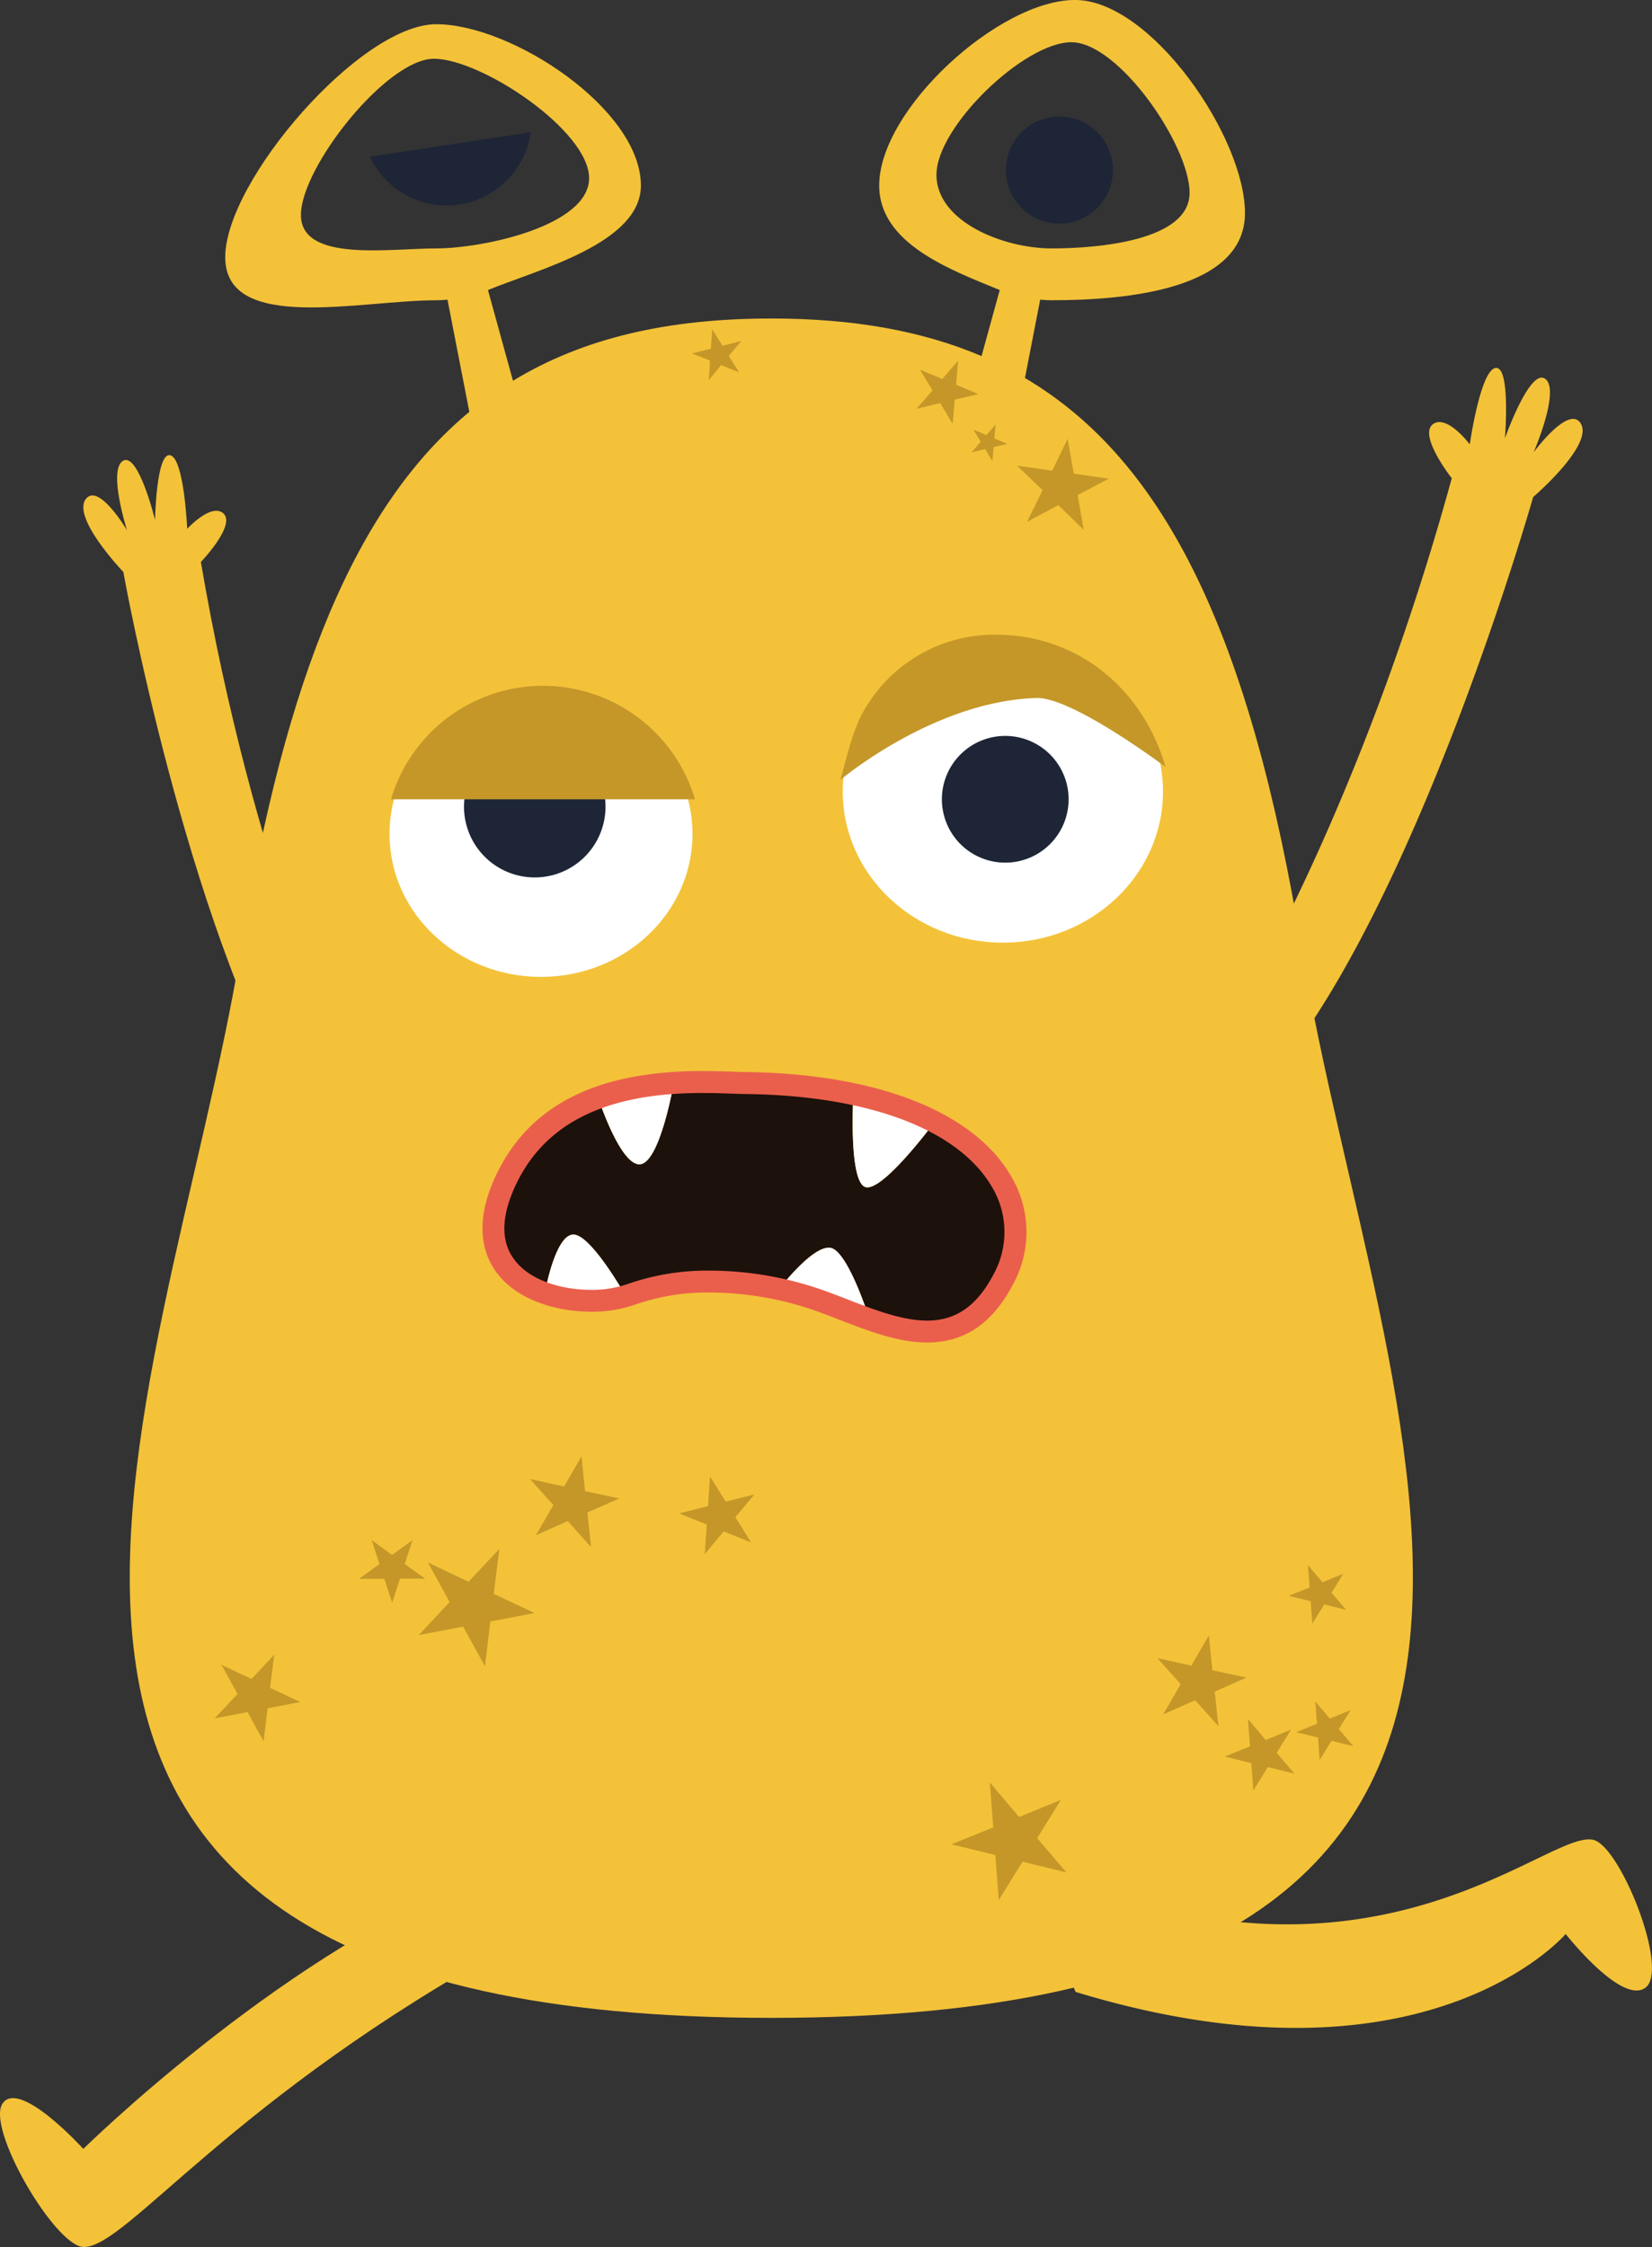 <svg id="Group_3035" data-name="Group 3035" xmlns="http://www.w3.org/2000/svg" width="150.735" height="205" viewBox="0 0 150.735 205">
  <rect x="0" y="0" width="150.735" height="205" fill="#333333" stroke="none"/>
  <path id="Path_242" data-name="Path 242" d="M467.024,266.6c-4.625-28.259-12.306-44.477-25.253-52.106l1.39-7.147c.34.03.683.054,1.031.054,6.921,0,17.654-1,17.654-7.953s-8.586-19.443-15.508-19.443-17.866,9.974-17.866,16.927c0,5.275,6.418,7.661,11,9.536l-1.662,6.027c-5.5-2.345-11.846-3.43-19.181-3.43-9.37,0-17.129,1.756-23.572,5.681l-2.283-8.278c4.579-1.875,13.954-4.261,13.954-9.536,0-6.953-11.756-14.714-18.677-14.714s-19.249,14.3-19.249,21.253,12.327,3.931,19.249,3.931c.348,0,.691-.024,1.031-.054l1.992,10.237c-10.328,8.568-16.767,24.123-20.84,49.017-6.9,42.137-35.08,97.5,48.395,97.5s55.292-55.366,48.4-97.5M433.7,195.928c0-4.339,7.985-12.066,12.305-12.066s10.787,9.4,10.787,13.743-8.276,5.067-12.6,5.067-10.5-2.4-10.5-6.744m-45.647,6.744c-4.323,0-12.338,1.285-12.338-3.057s7.816-14.246,12.137-14.246,14.158,6.555,14.158,10.894-9.636,6.409-13.957,6.409" transform="translate(-348.25 -180.008)" fill="#f3c239"/>
  <ellipse id="Ellipse_8" data-name="Ellipse 8" cx="14.61" cy="13.786" rx="14.61" ry="13.786" transform="translate(76.896 58.43)" fill="#fff"/>
  <ellipse id="Ellipse_9" data-name="Ellipse 9" cx="13.823" cy="13.044" rx="13.823" ry="13.044" transform="translate(35.54 63.038)" fill="#fff"/>
  <path id="Path_243" data-name="Path 243" d="M413.591,213.475c-2.035-7.036-7.922-12.066-15.467-12.066a13.661,13.661,0,0,0-11.963,6.772c-1.129,1.853-1.611,4.3-2.239,6.472,0,0,8.537-7.2,17.891-7.471C405.1,207.087,413.591,213.475,413.591,213.475Z" transform="translate(-307.242 -143.501)" fill="#c49728"/>
  <path id="Path_244" data-name="Path 244" d="M384.211,211.276a6.456,6.456,0,1,1-6.456-6.456,6.455,6.455,0,0,1,6.456,6.456" transform="translate(-328.962 -137.681)" fill="#1d2536"/>
  <path id="Path_245" data-name="Path 245" d="M398.889,210.6a5.781,5.781,0,1,1-5.779-5.781,5.779,5.779,0,0,1,5.779,5.781" transform="translate(-301.385 -137.679)" fill="#1d2536"/>
  <path id="Path_246" data-name="Path 246" d="M399.238,188.8a4.882,4.882,0,1,1-4.881-4.884,4.88,4.88,0,0,1,4.881,4.884" transform="translate(-297.69 -173.279)" fill="#1d2536"/>
  <path id="Path_247" data-name="Path 247" d="M396.587,213.484a14.465,14.465,0,0,0-27.737,0Z" transform="translate(-333.176 -140.561)" fill="#c49728"/>
  <path id="Path_248" data-name="Path 248" d="M368.145,186.677a7.733,7.733,0,0,0,14.659-2.234Z" transform="translate(-334.389 -172.377)" fill="#1d2536"/>
  <path id="Path_249" data-name="Path 249" d="M394.462,194.8l.558,3.18,3.2.452-2.849,1.5.559,3.171-2.32-2.248-2.851,1.511,1.415-2.885-2.323-2.228,3.2.453Z" transform="translate(-297.046 -154.764)" fill="#c49728"/>
  <path id="Path_250" data-name="Path 250" d="M386.779,192.92l2.046.86,1.45-1.68-.195,2.2,2.041.856-2.163.505-.187,2.21-1.141-1.891-2.151.514,1.45-1.68Z" transform="translate(-302.844 -159.201)" fill="#c49728"/>
  <path id="Path_251" data-name="Path 251" d="M388.493,194.789l1.186.5.841-.974-.113,1.278,1.184.5-1.254.293-.109,1.282-.662-1.1-1.248.3.841-.974Z" transform="translate(-299.677 -155.594)" fill="#c49728"/>
  <path id="Path_252" data-name="Path 252" d="M378.947,193.253l1.721-.433.12-1.77.934,1.5,1.716-.433-1.14,1.362.942,1.5-1.638-.661-1.129,1.362.121-1.771Z" transform="translate(-315.803 -161.008)" fill="#c49728"/>
  <path id="Path_253" data-name="Path 253" d="M378.515,233.151l2.633-.662.184-2.708,1.428,2.3,2.625-.663-1.744,2.083,1.441,2.3-2.505-1.011-1.727,2.083.185-2.709Z" transform="translate(-316.545 -95.079)" fill="#c49728"/>
  <path id="Path_254" data-name="Path 254" d="M374.043,236.3l1.6-2.756-2.127-2.372,3.1.68,1.592-2.75.324,3.172,3.113.67-2.9,1.279.338,3.158-2.126-2.373Z" transform="translate(-325.15 -96.234)" fill="#c49728"/>
  <path id="Path_255" data-name="Path 255" d="M395.083,242.34l1.6-2.756-2.127-2.372,3.1.68,1.592-2.75.324,3.172,3.113.67-2.9,1.279.338,3.158L398,241.05Z" transform="translate(-288.949 -85.933)" fill="#c49728"/>
  <path id="Path_256" data-name="Path 256" d="M399.429,244.477l-.186-2.5-2.434-.595,2.315-.936-.188-2.491,1.619,1.915,2.318-.947-1.314,2.118,1.622,1.9-2.434-.6Z" transform="translate(-285.069 -81.125)" fill="#c49728"/>
  <path id="Path_257" data-name="Path 257" d="M401.352,242.7l-.152-2.046-1.993-.487,1.9-.766-.154-2.04,1.325,1.568,1.9-.776-1.076,1.735,1.328,1.555-1.993-.488Z" transform="translate(-280.943 -82.135)" fill="#c49728"/>
  <path id="Path_258" data-name="Path 258" d="M401.107,238.105l-.153-2.046-1.993-.487,1.9-.766-.154-2.04,1.325,1.568,1.9-.776-1.076,1.735,1.328,1.555-1.993-.488Z" transform="translate(-281.364 -89.979)" fill="#c49728"/>
  <path id="Path_259" data-name="Path 259" d="M391.962,250.838l-.307-4.114-4.008-.979,3.813-1.541-.31-4.1,2.665,3.153,3.817-1.56-2.164,3.488,2.671,3.127-4.008-.981Z" transform="translate(-300.833 -77.486)" fill="#c49728"/>
  <path id="Path_260" data-name="Path 260" d="M369.781,240.088l2.822-3.009-1.99-3.614,3.714,1.765,2.812-3-.519,4.1,3.731,1.755-4.033.766-.5,4.082-1.989-3.615Z" transform="translate(-331.573 -90.92)" fill="#c49728"/>
  <path id="Path_261" data-name="Path 261" d="M370.8,237.64l-.715-2.189-2.3,0,1.861-1.344-.715-2.183,1.866,1.354,1.861-1.355-.708,2.18,1.865,1.339-2.3,0Z" transform="translate(-335.02 -91.414)" fill="#c49728"/>
  <path id="Path_262" data-name="Path 262" d="M362.939,241.594l2.083-2.221-1.469-2.668,2.742,1.3,2.076-2.217-.383,3.023,2.754,1.3-2.977.566-.366,3.014-1.468-2.668Z" transform="translate(-343.347 -84.827)" fill="#c49728"/>
  <path id="Path_263" data-name="Path 263" d="M377.747,254.674c-9.895-17-15.565-48.637-15.565-48.637s-4.9-5.112-3.344-6.745c1.2-1.257,3.681,2.941,3.681,2.941s-1.763-5.509-.365-6.334,2.922,5.39,2.922,5.39.112-6.2,1.385-5.9,1.548,6.712,1.548,6.712,2.152-2.345,3.268-1.437c1.273,1.037-2.019,4.462-2.019,4.462,4.761,27.99,13.247,45.93,13.247,45.93Z" transform="translate(-350.929 -153.856)" fill="#f3c239"/>
  <path id="Path_264" data-name="Path 264" d="M402.721,249.053c-25.933,14.1-35.477,27.889-39.376,27.742-2.606-.1-8.935-10.9-7.359-13.114s7.354,4.165,7.354,4.165,17.352-17.1,35.034-24.342Z" transform="translate(-355.738 -71.797)" fill="#f3c239"/>
  <path id="Path_265" data-name="Path 265" d="M402.2,254.3c12.322-17.039,21.694-50.082,21.694-50.082s5.754-4.922,4.269-6.821c-1.145-1.464-4.225,2.737-4.225,2.737s2.459-5.67,1.058-6.7-3.678,5.425-3.678,5.425.539-6.606-.849-6.418-2.359,6.973-2.359,6.973-2.038-2.723-3.319-1.875c-1.464.971,1.676,4.962,1.676,4.962-8.023,29.263-18.947,47.445-18.947,47.445a3.765,3.765,0,0,0,1.281,3.768A3.433,3.433,0,0,0,402.2,254.3Z" transform="translate(-284.003 -158.87)" fill="#f3c239"/>
  <path id="Path_266" data-name="Path 266" d="M395.7,247.179c26.094,8.5,40.2-6.317,43.876-5.025,2.462.868,6.8,11.8,4.644,13.443s-7.289-4.892-7.289-4.892-12.754,15.021-44.711,5.286a6.745,6.745,0,0,1-.133-5.493C393.591,246.746,395.7,247.179,395.7,247.179Z" transform="translate(-294.072 -74.262)" fill="#f3c239"/>
  <g id="Group_29" data-name="Group 29" transform="translate(45.016 98.712)">
    <path id="Path_267" data-name="Path 267" d="M376.637,221.612c1.581-.019,4.633,5.335,4.794,5.624a12.757,12.757,0,0,1-7.436-.28l.09-.269S375,221.634,376.637,221.612Z" transform="translate(-369.34 -207.701)" fill="#fff"/>
    <path id="Path_268" data-name="Path 268" d="M384.375,236.033c-.161-.288-3.213-5.643-4.794-5.624-1.632.022-2.552,5.074-2.552,5.074l-.09.269c-3.684-1.319-6.306-4.573-3.433-10.477a14.349,14.349,0,0,1,8.336-7.346l.041.112s2.01,6.154,3.8,5.964,3.014-7.174,3.014-7.174l-.011-.25c2.772-.18,5.213-.011,6.666.011a49.53,49.53,0,0,1,9.846,1.028l-.079.332s-.411,7.474,1.061,8.116,6.113-5.594,6.113-5.594l.19-.351c7.025,3.621,8.935,9.427,6.3,14.419-3.112,5.9-7.675,5.194-12.178,3.613-.25-.781-2.1-6.394-3.624-6.535-1.622-.139-4.5,3.624-4.5,3.624l-.03.169a25.134,25.134,0,0,0-13.62.471C384.685,235.935,384.532,235.984,384.375,236.033Z" transform="translate(-372.284 -216.499)" fill="#1d110b"/>
    <path id="Path_269" data-name="Path 269" d="M386.436,222.059c1.521.141,3.374,5.754,3.624,6.535-1.483-.52-2.963-1.14-4.383-1.651a31.651,31.651,0,0,0-3.774-1.091l.03-.169S384.814,221.921,386.436,222.059Z" transform="translate(-355.733 -206.938)" fill="#fff"/>
    <path id="Path_270" data-name="Path 270" d="M391.751,219.414l-.19.351s-4.644,6.225-6.113,5.594-1.061-8.116-1.061-8.116l.079-.332A28.686,28.686,0,0,1,391.751,219.414Z" transform="translate(-351.551 -215.79)" fill="#fff"/>
    <path id="Path_271" data-name="Path 271" d="M382.642,216.529l.011.25s-1.232,6.995-3.014,7.174-3.8-5.964-3.8-5.964l-.041-.112A24.828,24.828,0,0,1,382.642,216.529Z" transform="translate(-366.239 -216.447)" fill="#fff"/>
  </g>
  <path id="Path_272" data-name="Path 272" d="M412.495,240.9h0c-2.65,0-5.362-1.053-7.988-2.068-.672-.261-1.336-.517-1.986-.751a29.321,29.321,0,0,0-9.808-1.741,20.067,20.067,0,0,0-6.905,1.113,11.767,11.767,0,0,1-3.986.637c-3.1,0-7.065-1.053-8.915-4.01-.99-1.583-1.739-4.364.329-8.608,3.058-6.285,9.19-9.34,18.745-9.34,1.037,0,1.981.033,2.781.06.463.014.879.03,1.233.033,11.857.155,20.636,3.578,24.089,9.389a9.935,9.935,0,0,1,.218,10.028C418.431,239.181,415.876,240.9,412.495,240.9Zm-19.782-6.56A31.42,31.42,0,0,1,403.2,236.2c.667.239,1.347.5,2.035.77,2.451.95,4.99,1.932,7.264,1.932,2.606,0,4.524-1.33,6.034-4.19a8,8,0,0,0-.169-8.075c-3.088-5.2-11.25-8.263-22.391-8.407-.367-.005-.8-.019-1.276-.035-.781-.027-1.7-.06-2.713-.06-8.711,0-14.253,2.688-16.944,8.214-1.339,2.751-1.483,5-.433,6.674,1.415,2.264,4.655,3.072,7.218,3.072a9.9,9.9,0,0,0,3.3-.517A22.03,22.03,0,0,1,392.713,234.341Z" transform="translate(-327.895 -118.419)" fill="#ea5f4c"/>
</svg>
